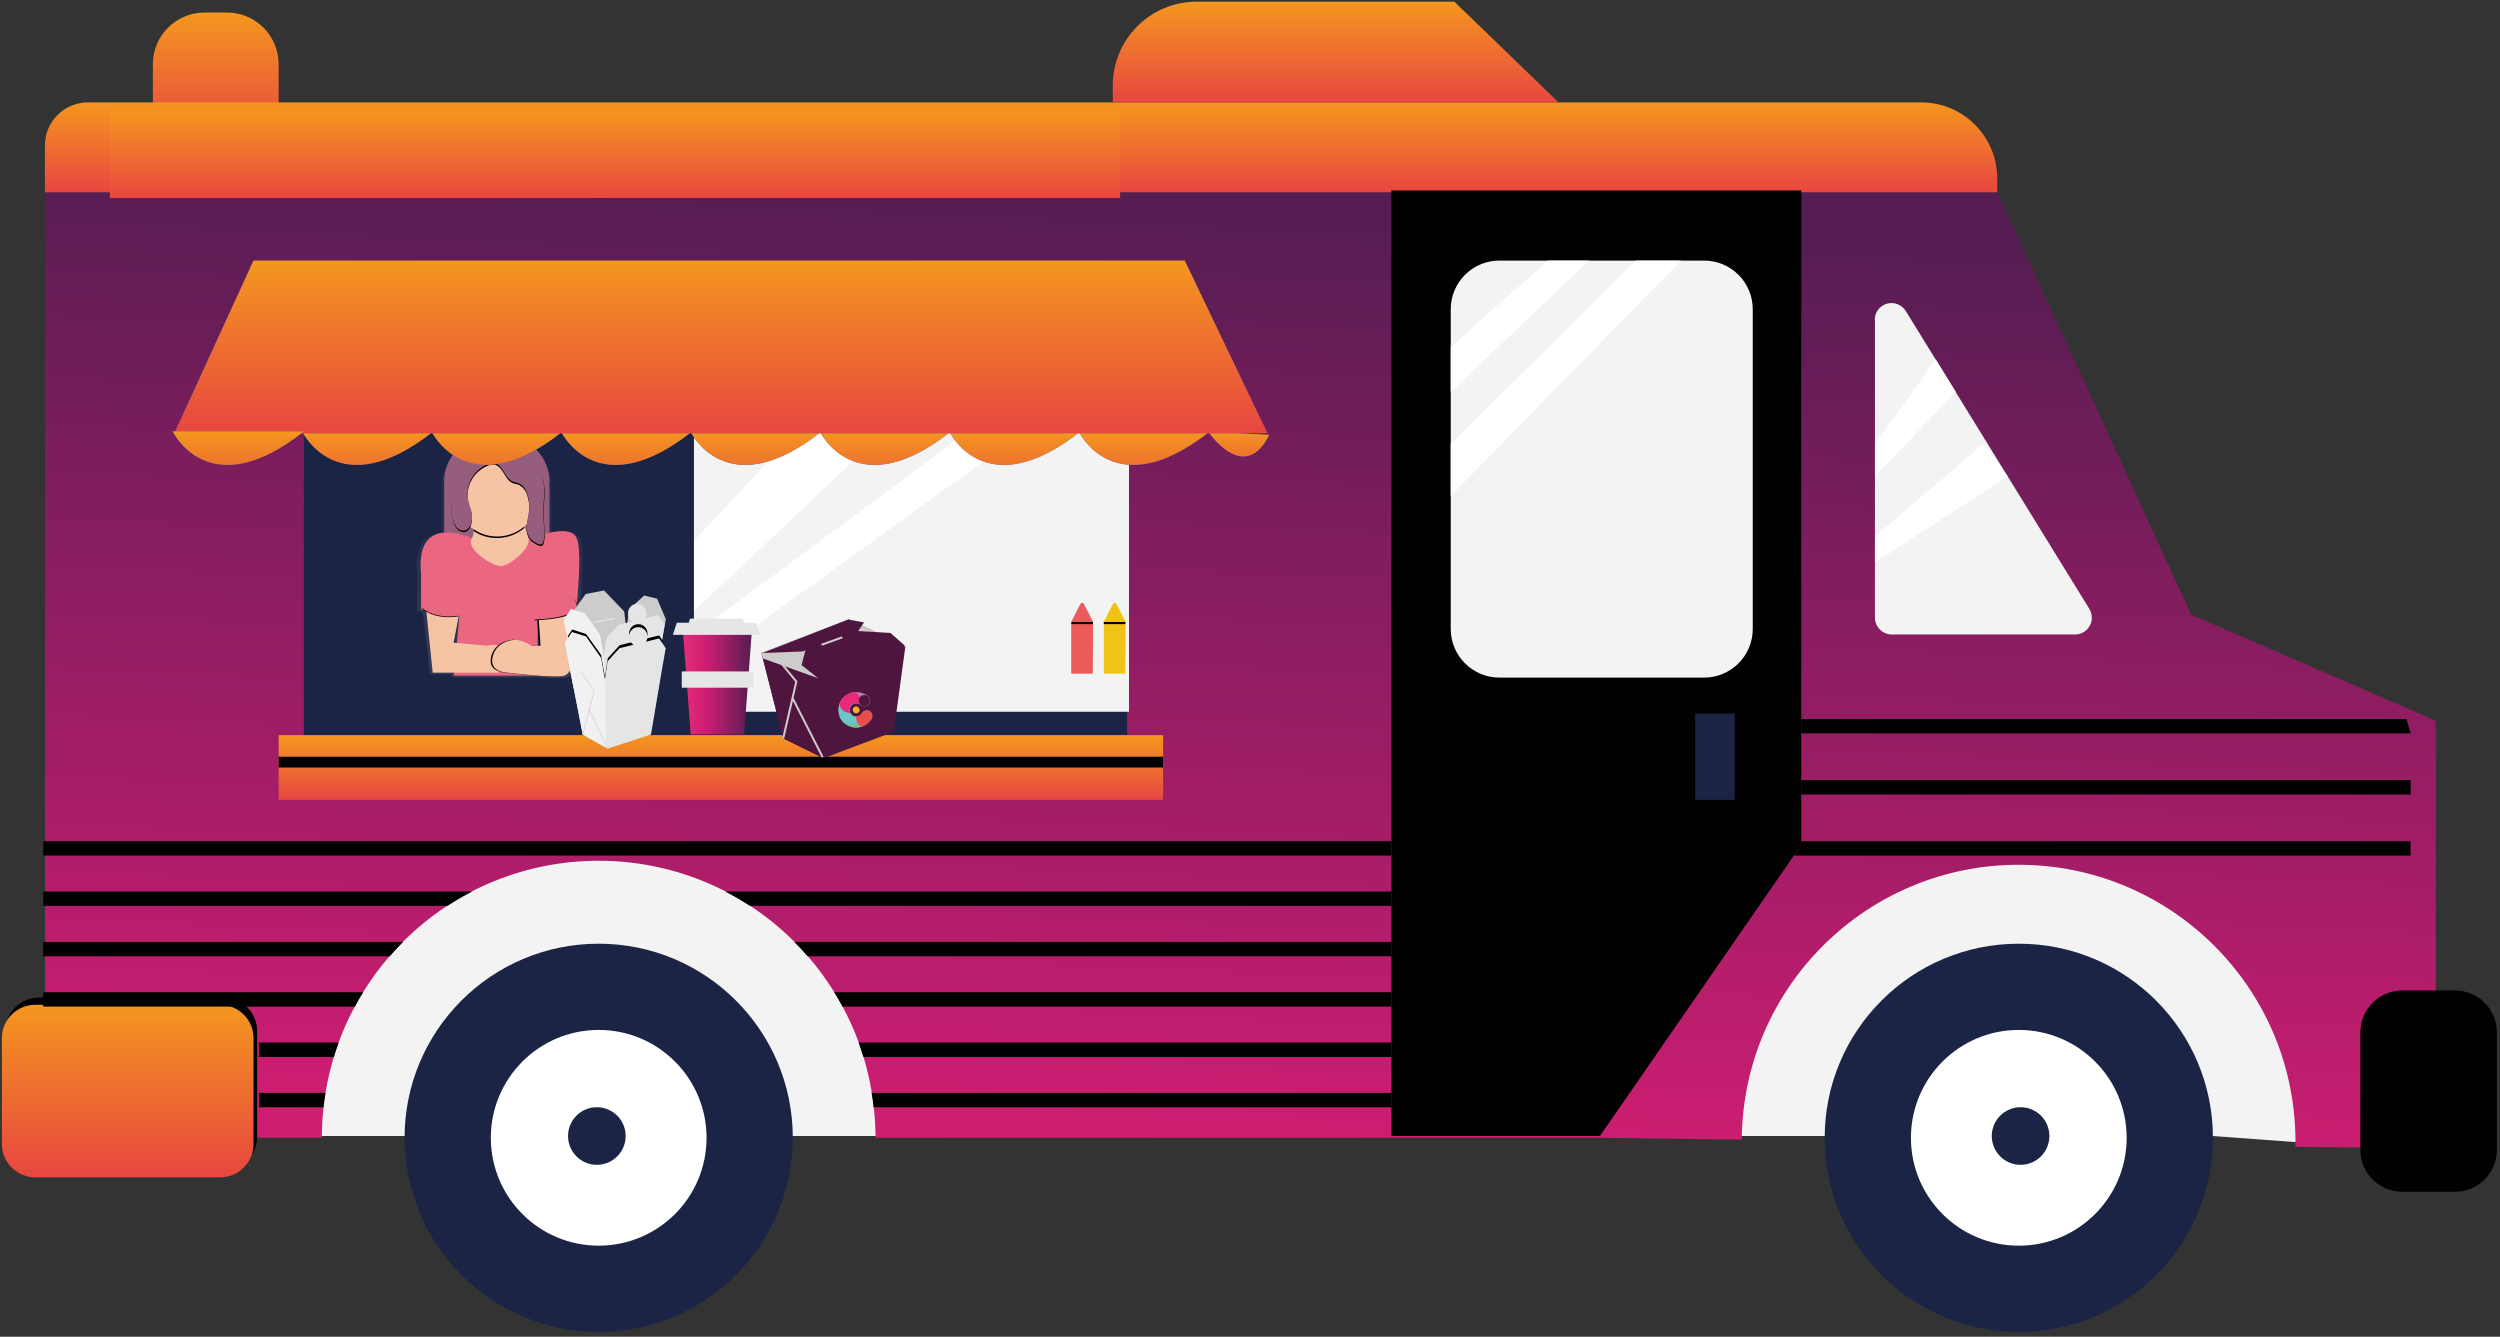 <?xml version="1.0" encoding="UTF-8"?>
<svg width="490px" height="262px" viewBox="0 0 490 262" version="1.1" xmlns="http://www.w3.org/2000/svg" xmlns:xlink="http://www.w3.org/1999/xlink">
    <rect x="0" y="0" width="490" height="262" fill="#333333" stroke="none"/>
    <!-- Generator: Sketch 43.2 (39069) - http://www.bohemiancoding.com/sketch -->
    <title>Untitled-1-03.cleaned</title>
    <desc>Created with Sketch.</desc>
    <defs>
        <linearGradient x1="50.017%" y1="99.998%" x2="50.017%" y2="-0%" id="linearGradient-1">
            <stop stop-color="#E84640" offset="0%"></stop>
            <stop stop-color="#F4971F" offset="100%"></stop>
        </linearGradient>
        <linearGradient x1="38.191%" y1="150.289%" x2="55.638%" y2="2.112%" id="linearGradient-2">
            <stop stop-color="#E72B7A" offset="0%"></stop>
            <stop stop-color="#CC1D71" offset="36%"></stop>
            <stop stop-color="#551D52" offset="100%"></stop>
        </linearGradient>
        <linearGradient x1="50.002%" y1="100.011%" x2="50.002%" y2="0.005%" id="linearGradient-3">
            <stop stop-color="#E84640" offset="0%"></stop>
            <stop stop-color="#F4971F" offset="100%"></stop>
        </linearGradient>
        <linearGradient x1="50%" y1="100.005%" x2="50%" y2="0.004%" id="linearGradient-4">
            <stop stop-color="#E84640" offset="0%"></stop>
            <stop stop-color="#F4971F" offset="100%"></stop>
        </linearGradient>
        <rect id="path-5" x="0" y="0" width="564" height="470"></rect>
        <rect id="path-7" x="0" y="0" width="564" height="470"></rect>
        <linearGradient x1="49.991%" y1="100.003%" x2="49.991%" y2="0.005%" id="linearGradient-9">
            <stop stop-color="#E84640" offset="0%"></stop>
            <stop stop-color="#F4971F" offset="100%"></stop>
        </linearGradient>
        <rect id="path-10" x="0" y="0" width="564" height="470"></rect>
        <rect id="path-12" x="0" y="0" width="564" height="470"></rect>
        <rect id="path-14" x="0" y="0" width="564" height="470"></rect>
        <rect id="path-16" x="0" y="0" width="564" height="470"></rect>
        <rect id="path-18" x="0" y="0" width="564" height="470"></rect>
        <rect id="path-20" x="0" y="0" width="564" height="470"></rect>
        <rect id="path-22" x="0" y="0" width="564" height="470"></rect>
        <rect id="path-24" x="0" y="0" width="564" height="470"></rect>
        <rect id="path-26" x="0" y="0" width="564" height="470"></rect>
        <rect id="path-28" x="0" y="0" width="564" height="470"></rect>
        <rect id="path-30" x="0" y="0" width="564" height="470"></rect>
        <rect id="path-32" x="0" y="0" width="564" height="470"></rect>
        <rect id="path-34" x="0" y="0" width="564" height="470"></rect>
        <rect id="path-36" x="0" y="0" width="564" height="470"></rect>
        <rect id="path-38" x="0" y="0" width="564" height="470"></rect>
        <rect id="path-40" x="0" y="0" width="564" height="470"></rect>
        <rect id="path-42" x="0" y="0" width="564" height="470"></rect>
        <linearGradient x1="50.131%" y1="100.001%" x2="50.131%" y2="-0.016%" id="linearGradient-44">
            <stop stop-color="#808181" stop-opacity="0.25" offset="0%"></stop>
            <stop stop-color="#808181" stop-opacity="0.12" offset="54%"></stop>
            <stop stop-color="#808181" stop-opacity="0.1" offset="100%"></stop>
        </linearGradient>
        <rect id="path-45" x="0" y="0" width="564" height="470"></rect>
        <rect id="path-47" x="0" y="0" width="564" height="470"></rect>
        <rect id="path-49" x="0" y="0" width="564" height="470"></rect>
        <rect id="path-51" x="0" y="0" width="564" height="470"></rect>
        <rect id="path-53" x="0" y="0" width="564" height="470"></rect>
        <linearGradient x1="50.025%" y1="100.048%" x2="50.025%" y2="0.01%" id="linearGradient-55">
            <stop stop-color="#E84640" offset="0%"></stop>
            <stop stop-color="#F4971F" offset="100%"></stop>
        </linearGradient>
        <linearGradient x1="50.025%" y1="100.048%" x2="50.025%" y2="0.01%" id="linearGradient-56">
            <stop stop-color="#E84640" offset="0%"></stop>
            <stop stop-color="#F4971F" offset="100%"></stop>
        </linearGradient>
        <linearGradient x1="50.002%" y1="100.048%" x2="50.002%" y2="0.01%" id="linearGradient-57">
            <stop stop-color="#E84640" offset="0%"></stop>
            <stop stop-color="#F4971F" offset="100%"></stop>
        </linearGradient>
        <linearGradient x1="49.98%" y1="100.048%" x2="49.98%" y2="0.01%" id="linearGradient-58">
            <stop stop-color="#E84640" offset="0%"></stop>
            <stop stop-color="#F4971F" offset="100%"></stop>
        </linearGradient>
        <linearGradient x1="50.019%" y1="100.048%" x2="50.019%" y2="0.01%" id="linearGradient-59">
            <stop stop-color="#E84640" offset="0%"></stop>
            <stop stop-color="#F4971F" offset="100%"></stop>
        </linearGradient>
        <linearGradient x1="49.997%" y1="100.048%" x2="49.997%" y2="0.01%" id="linearGradient-60">
            <stop stop-color="#E84640" offset="0%"></stop>
            <stop stop-color="#F4971F" offset="100%"></stop>
        </linearGradient>
        <linearGradient x1="49.998%" y1="100.048%" x2="49.998%" y2="0.01%" id="linearGradient-61">
            <stop stop-color="#E84640" offset="0%"></stop>
            <stop stop-color="#F4971F" offset="100%"></stop>
        </linearGradient>
        <linearGradient x1="49.989%" y1="100.008%" x2="49.989%" y2="0.013%" id="linearGradient-62">
            <stop stop-color="#E84640" offset="0%"></stop>
            <stop stop-color="#F4971F" offset="100%"></stop>
        </linearGradient>
        <linearGradient x1="50.002%" y1="100.003%" x2="50.002%" y2="-0.002%" id="linearGradient-63">
            <stop stop-color="#E84640" offset="0%"></stop>
            <stop stop-color="#F4971F" offset="100%"></stop>
        </linearGradient>
        <linearGradient x1="49.985%" y1="100.048%" x2="49.985%" y2="0.01%" id="linearGradient-64">
            <stop stop-color="#E84640" offset="0%"></stop>
            <stop stop-color="#F4971F" offset="100%"></stop>
        </linearGradient>
        <linearGradient x1="50.006%" y1="99.996%" x2="50.006%" y2="0.004%" id="linearGradient-65">
            <stop stop-color="#E84640" offset="0%"></stop>
            <stop stop-color="#F4971F" offset="100%"></stop>
        </linearGradient>
        <linearGradient x1="50.003%" y1="99.999%" x2="50.003%" y2="-0.006%" id="linearGradient-66">
            <stop stop-color="#E84640" offset="0%"></stop>
            <stop stop-color="#F4971F" offset="100%"></stop>
        </linearGradient>
        <rect id="path-67" x="0" y="0" width="564" height="470"></rect>
        <rect id="path-69" x="0" y="0" width="564" height="470"></rect>
        <linearGradient x1="242.434%" y1="-274.492%" x2="231.542%" y2="-220.742%" id="linearGradient-71">
            <stop stop-color="#4F254E" offset="0%"></stop>
            <stop stop-color="#B577AF" offset="100%"></stop>
        </linearGradient>
        <linearGradient x1="221.651%" y1="-482.362%" x2="266.567%" y2="-650.856%" id="linearGradient-72">
            <stop stop-color="#6FBFA0" offset="0%"></stop>
            <stop stop-color="#54706E" offset="51%"></stop>
            <stop stop-color="#4E153F" offset="100%"></stop>
        </linearGradient>
        <linearGradient x1="263.6%" y1="-344.391%" x2="303.454%" y2="-248.652%" id="linearGradient-73">
            <stop stop-color="#E72B7A" offset="0%"></stop>
            <stop stop-color="#70AEC4" offset="60%"></stop>
            <stop stop-color="#6DC4CB" offset="100%"></stop>
        </linearGradient>
        <linearGradient x1="382.062%" y1="-527.866%" x2="476.487%" y2="-594.411%" id="linearGradient-74">
            <stop stop-color="#E94C4A" offset="0%"></stop>
            <stop stop-color="#F29332" stop-opacity="0.99" offset="100%"></stop>
        </linearGradient>
        <linearGradient x1="273.727%" y1="-390.107%" x2="365.591%" y2="-435.006%" id="linearGradient-75">
            <stop stop-color="#E72B7A" offset="0%"></stop>
            <stop stop-color="#CC1D71" offset="36%"></stop>
            <stop stop-color="#551D52" offset="100%"></stop>
        </linearGradient>
        <linearGradient x1="0.008%" y1="49.971%" x2="100.006%" y2="49.971%" id="linearGradient-76">
            <stop stop-color="#E72B7A" offset="0%"></stop>
            <stop stop-color="#CC1D71" offset="36%"></stop>
            <stop stop-color="#551D52" offset="100%"></stop>
        </linearGradient>
    </defs>
    <g id="Page-1" stroke="none" stroke-width="1" fill="none" fill-rule="evenodd">
        <g id="Untitled-1-03.cleaned" transform="translate(-39, -124)">
            <polygon id="Shape" fill="#F4F3F4" fill-rule="nonzero" points="501.273 348.77 472.73 346.66 97.496 346.66 97.496 291.699 501.273 291.699"></polygon>
            <path d="M93.609,151.105 L68.961,151.105 L68.961,136.59 C68.961,130.988 73.504,126.453 79.102,126.457 L83.477,126.457 C89.074,126.457 93.609,130.992 93.609,136.59 L93.609,151.105 Z" id="Shape" fill="url(#linearGradient-1)"></path>
            <path d="M516.422,265.273 L516.422,349.129 L488.906,348.77 L488.906,347.02 C488.504,317.344 464.328,293.496 434.648,293.496 C404.969,293.496 380.793,317.344 380.391,347.02 L380.391,347.371 L352.926,347.012 L210.605,347.012 C210.598,345.008 210.484,343.008 210.266,341.016 C210.164,340.016 210.043,339.117 209.875,338.188 C209.492,335.801 208.949,333.438 208.246,331.125 C207.957,330.125 207.645,329.227 207.309,328.297 C206.418,325.875 205.355,323.52 204.129,321.254 C203.621,320.254 203.07,319.355 202.5,318.434 C200.961,315.949 199.223,313.59 197.305,311.383 C196.457,310.383 195.578,309.473 194.68,308.562 C173.492,287.422 139.191,287.422 118.008,308.562 C117.098,309.473 116.219,310.414 115.379,311.383 C113.461,313.59 111.723,315.949 110.184,318.434 C109.594,319.355 109.066,320.293 108.555,321.254 C107.328,323.52 106.266,325.875 105.379,328.297 C105.039,329.227 104.727,330.164 104.438,331.125 C103.738,333.434 103.191,335.785 102.801,338.168 C102.641,339.098 102.52,340.035 102.422,340.984 C102.195,342.977 102.082,344.977 102.082,346.98 L47.828,346.98 L47.828,161.684 L430.488,161.684 L468.453,244.461 L515.633,264.922 L516.422,265.273 Z" id="Shape" fill="url(#linearGradient-2)" fill-rule="nonzero"></path>
            <path d="M56.273,144.07 L415.562,144.07 C423.785,144.078 430.453,150.742 430.457,158.969 L430.457,161.684 L47.801,161.684 L47.801,152.516 C47.801,150.273 48.691,148.125 50.277,146.539 C51.859,144.957 54.012,144.07 56.25,144.07 L56.273,144.07 Z" id="Shape" fill="url(#linearGradient-3)"></path>
            <path d="M344.484,144.07 L257.102,144.07 L257.102,140.773 C257.102,131.691 264.465,124.328 273.547,124.328 L324.051,124.328 L344.484,144.07 Z" id="Shape" fill="url(#linearGradient-4)"></path>
            <g id="surface5-Clipped">
                <mask id="mask-6" fill="white">
                    <use xlink:href="#path-5"></use>
                </mask>
                <g id="Rectangle-path"></g>
                <g id="surface5" mask="url(#mask-6)" fill-rule="nonzero" fill="#010101">
                    <g transform="translate(40, 319)" id="Shape">
                        <path d="M6.621,0.523 L42.84,0.523 C46.457,0.523 49.391,3.457 49.391,7.078 L49.391,27.789 C49.391,31.41 46.457,34.344 42.84,34.344 L6.621,34.344 C3,34.344 0.066,31.41 0.066,27.789 L0.066,7.078 C0.066,3.457 3,0.523 6.621,0.523 Z"></path>
                    </g>
                </g>
            </g>
            <g id="surface8-Clipped">
                <mask id="mask-8" fill="white">
                    <use xlink:href="#path-7"></use>
                </mask>
                <g id="Rectangle-path"></g>
                <g id="surface8" mask="url(#mask-8)" fill-rule="nonzero" fill="#010101">
                    <g transform="translate(311, 161)" id="Shape">
                        <polygon points="41.586 185.66 0.715 185.66 0.715 0.336 81.051 0.336 81.051 128.582"></polygon>
                    </g>
                </g>
            </g>
            <path d="M45.922,320.941 L82.137,320.941 C85.758,320.941 88.691,323.879 88.691,327.496 L88.691,348.207 C88.691,351.828 85.758,354.762 82.137,354.762 L45.922,354.762 C42.301,354.762 39.367,351.828 39.367,348.207 L39.367,327.496 C39.367,323.879 42.301,320.941 45.922,320.941 Z" id="Shape" fill="url(#linearGradient-9)" fill-rule="nonzero"></path>
            <g id="surface11-Clipped">
                <mask id="mask-11" fill="white">
                    <use xlink:href="#path-10"></use>
                </mask>
                <g id="Rectangle-path"></g>
                <g id="surface11" mask="url(#mask-11)" fill-rule="nonzero" fill="#010101">
                    <g transform="translate(501, 318)" id="Shape">
                        <path d="M8.867,0.125 L19.156,0.125 C23.711,0.125 27.398,3.816 27.398,8.367 L27.398,31.348 C27.398,35.898 23.711,39.59 19.156,39.59 L8.867,39.59 C4.312,39.59 0.625,35.898 0.625,31.348 L0.625,8.367 C0.625,3.816 4.312,0.125 8.867,0.125 Z"></path>
                    </g>
                </g>
            </g>
            <polygon id="Shape" fill="#1C2445" fill-rule="nonzero" points="98.555 180.707 259.918 180.707 259.918 268.082 98.555 268.082"></polygon>
            <polygon id="Shape" fill="#F4F3F4" fill-rule="nonzero" points="175.016 188.113 260.281 188.113 260.281 263.504 175.016 263.504"></polygon>
            <polygon id="Shape" fill="#FFFFFF" fill-rule="nonzero" points="175.016 248.359 236.312 202.91 244.773 205.027 175.016 255.402"></polygon>
            <polygon id="Shape" fill="#FFFFFF" fill-rule="nonzero" points="175.016 230.035 208.137 194.457 223.633 197.973 175.016 243.781"></polygon>
            <path d="M332.883,175.074 L373,175.074 C378.27,175.074 382.539,179.344 382.539,184.613 L382.539,247.27 C382.539,252.539 378.27,256.809 373,256.809 L332.883,256.809 C327.613,256.809 323.344,252.539 323.344,247.27 L323.344,184.613 C323.344,179.344 327.613,175.074 332.883,175.074 Z" id="Shape" fill="#F4F3F4" fill-rule="nonzero"></path>
            <polygon id="Shape" fill="#1C2445" fill-rule="nonzero" points="371.262 263.855 379.012 263.855 379.012 280.77 371.262 280.77"></polygon>
            <path d="M406.488,186.691 L406.488,245.07 C406.496,246.887 407.969,248.359 409.785,248.359 L445.703,248.359 C447.523,248.359 449,246.883 449,245.062 C448.996,244.453 448.824,243.859 448.512,243.344 L412.543,184.977 C411.777,183.715 410.262,183.121 408.844,183.52 C407.426,183.922 406.445,185.219 406.449,186.691 L406.488,186.691 Z" id="Shape" fill="#F4F3F4" fill-rule="nonzero"></path>
            <polygon id="Shape" fill="#FFFFFF" fill-rule="nonzero" points="342.367 175.074 323.344 191.988 323.344 200.801 350.469 175.074"></polygon>
            <polygon id="Shape" fill="#FFFFFF" fill-rule="nonzero" points="323.344 211 323.344 221.23 368.441 175.074 359.629 175.074"></polygon>
            <polygon id="Shape" fill="#FFFFFF" fill-rule="nonzero" points="418.418 194.457 406.488 211 406.488 217.355 422.324 200.801"></polygon>
            <polygon id="Shape" fill="#FFFFFF" fill-rule="nonzero" points="427.75 211 406.488 229.156 406.488 234.27 432.516 217.355"></polygon>
            <path d="M194.387,347.012 C194.387,368.023 177.355,385.055 156.344,385.055 C135.328,385.055 118.297,368.023 118.297,347.012 C118.297,325.996 135.328,308.965 156.344,308.965 C177.355,308.965 194.387,325.996 194.387,347.012 Z" id="Shape" fill="#1C2445" fill-rule="nonzero"></path>
            <path d="M177.484,347.012 C177.484,358.688 168.02,368.152 156.344,368.152 C144.668,368.152 135.203,358.688 135.203,347.012 C135.203,335.336 144.668,325.867 156.344,325.867 C168.02,325.867 177.484,335.336 177.484,347.012 Z" id="Shape" fill="#FFFFFF" fill-rule="nonzero"></path>
            <path d="M161.629,346.66 C161.629,349.777 159.102,352.305 155.984,352.305 C152.863,352.305 150.336,349.777 150.336,346.66 C150.336,343.543 152.863,341.016 155.984,341.016 C159.102,341.016 161.629,343.543 161.629,346.66 Z" id="Shape" fill="#1C2445" fill-rule="nonzero"></path>
            <path d="M472.73,347.012 C472.73,368.023 455.695,385.055 434.684,385.055 C413.672,385.055 396.637,368.023 396.637,347.012 C396.637,325.996 413.672,308.965 434.684,308.965 C455.695,308.965 472.73,325.996 472.73,347.012 Z" id="Shape" fill="#1C2445" fill-rule="nonzero"></path>
            <path d="M455.824,347.012 C455.824,358.688 446.359,368.152 434.684,368.152 C423.008,368.152 413.543,358.688 413.543,347.012 C413.543,335.336 423.008,325.867 434.684,325.867 C446.359,325.867 455.824,335.336 455.824,347.012 Z" id="Shape" fill="#FFFFFF" fill-rule="nonzero"></path>
            <path d="M440.68,346.66 C440.68,349.777 438.152,352.305 435.035,352.305 C431.914,352.305 429.387,349.777 429.387,346.66 C429.387,343.543 431.914,341.016 435.035,341.016 C438.152,341.016 440.68,343.543 440.68,346.66 Z" id="Shape" fill="#1C2445" fill-rule="nonzero"></path>
            <g id="surface14-Clipped">
                <mask id="mask-13" fill="white">
                    <use xlink:href="#path-12"></use>
                </mask>
                <g id="Rectangle-path"></g>
                <g id="surface14" mask="url(#mask-13)" fill-rule="nonzero" fill="#010101">
                    <g transform="translate(47, 288)" id="Shape">
                        <polygon points="0.469 0.871 264.723 0.871 264.723 3.688 0.469 3.688"></polygon>
                    </g>
                </g>
            </g>
            <g id="surface17-Clipped">
                <mask id="mask-15" fill="white">
                    <use xlink:href="#path-14"></use>
                </mask>
                <g id="Rectangle-path"></g>
                <g id="surface17" mask="url(#mask-15)" fill-rule="nonzero" fill="#010101">
                    <g transform="translate(390, 288)" id="Shape">
                        <polyline points="121.484 3.699 0.645 3.699 2.051 1.582 2.051 0.871 121.484 0.871"></polyline>
                    </g>
                </g>
            </g>
            <g id="surface20-Clipped">
                <mask id="mask-17" fill="white">
                    <use xlink:href="#path-16"></use>
                </mask>
                <g id="Rectangle-path"></g>
                <g id="surface20" mask="url(#mask-17)" fill-rule="nonzero" fill="#010101">
                    <g transform="translate(392, 276)" id="Shape">
                        <polyline points="119.484 3.719 0.051 3.719 0.051 0.902 119.484 0.902"></polyline>
                    </g>
                </g>
            </g>
            <g id="surface23-Clipped">
                <mask id="mask-19" fill="white">
                    <use xlink:href="#path-18"></use>
                </mask>
                <g id="Rectangle-path"></g>
                <g id="surface23" mask="url(#mask-19)" fill-rule="nonzero" fill="#010101">
                    <g transform="translate(392, 264)" id="Shape">
                        <polyline points="119.484 3.73 0.051 3.73 0.051 0.922 118.676 0.922"></polyline>
                    </g>
                </g>
            </g>
            <g id="surface26-Clipped">
                <mask id="mask-21" fill="white">
                    <use xlink:href="#path-20"></use>
                </mask>
                <g id="Rectangle-path"></g>
                <g id="surface26" mask="url(#mask-21)" fill-rule="nonzero" fill="#010101">
                    <g transform="translate(47, 298)" id="Shape">
                        <path d="M84.535,0.734 C82.875,1.59 81.262,2.527 79.699,3.551 L0.469,3.551 L0.469,0.734 L84.535,0.734 Z"></path>
                    </g>
                </g>
            </g>
            <g id="surface29-Clipped">
                <mask id="mask-23" fill="white">
                    <use xlink:href="#path-22"></use>
                </mask>
                <g id="Rectangle-path"></g>
                <g id="surface29" mask="url(#mask-23)" fill-rule="nonzero" fill="#010101">
                    <g transform="translate(181, 298)" id="Shape">
                        <path d="M130.723,0.734 L130.723,3.551 L4.984,3.551 C3.422,2.531 1.809,1.59 0.148,0.734 L130.723,0.734 Z"></path>
                    </g>
                </g>
            </g>
            <g id="surface32-Clipped">
                <mask id="mask-25" fill="white">
                    <use xlink:href="#path-24"></use>
                </mask>
                <g id="Rectangle-path"></g>
                <g id="surface32" mask="url(#mask-25)" fill-rule="nonzero" fill="#010101">
                    <g transform="translate(47, 308)" id="Shape">
                        <path d="M71.008,0.613 C70.098,1.523 69.219,2.461 68.379,3.434 L0.441,3.434 L0.441,0.613 L71.008,0.613 Z"></path>
                    </g>
                </g>
            </g>
            <g id="surface35-Clipped">
                <mask id="mask-27" fill="white">
                    <use xlink:href="#path-26"></use>
                </mask>
                <g id="Rectangle-path"></g>
                <g id="surface35" mask="url(#mask-27)" fill-rule="nonzero" fill="#010101">
                    <g transform="translate(194, 308)" id="Shape">
                        <path d="M117.723,0.613 L117.723,3.434 L3.305,3.434 C2.457,2.434 1.578,1.512 0.68,0.613 L117.723,0.613 Z"></path>
                    </g>
                </g>
            </g>
            <g id="surface38-Clipped">
                <mask id="mask-29" fill="white">
                    <use xlink:href="#path-28"></use>
                </mask>
                <g id="Rectangle-path"></g>
                <g id="surface38" mask="url(#mask-29)" fill-rule="nonzero" fill="#010101">
                    <g transform="translate(47, 318)" id="Shape">
                        <path d="M63.184,0.477 C62.594,1.395 62.066,2.332 61.555,3.293 L0.469,3.293 L0.469,0.477 L63.184,0.477 Z"></path>
                    </g>
                </g>
            </g>
            <g id="surface41-Clipped">
                <mask id="mask-31" fill="white">
                    <use xlink:href="#path-30"></use>
                </mask>
                <g id="Rectangle-path"></g>
                <g id="surface41" mask="url(#mask-31)" fill-rule="nonzero" fill="#010101">
                    <g transform="translate(202, 318)" id="Shape">
                        <path d="M109.723,0.477 L109.723,3.293 L2.129,3.293 C1.621,2.293 1.07,1.395 0.5,0.477 L109.723,0.477 Z"></path>
                    </g>
                </g>
            </g>
            <g id="surface44-Clipped">
                <mask id="mask-33" fill="white">
                    <use xlink:href="#path-32"></use>
                </mask>
                <g id="Rectangle-path"></g>
                <g id="surface44" mask="url(#mask-33)" fill-rule="nonzero" fill="#010101">
                    <g transform="translate(89, 328)" id="Shape">
                        <path d="M16.379,0.336 C16.039,1.266 15.727,2.203 15.438,3.164 L0.75,3.164 L0.75,0.336 L16.379,0.336 Z"></path>
                    </g>
                </g>
            </g>
            <g id="surface47-Clipped">
                <mask id="mask-35" fill="white">
                    <use xlink:href="#path-34"></use>
                </mask>
                <g id="Rectangle-path"></g>
                <g id="surface47" mask="url(#mask-35)" fill-rule="nonzero" fill="#010101">
                    <g transform="translate(207, 328)" id="Shape">
                        <path d="M104.723,0.336 L104.723,3.164 L1.227,3.164 C0.938,2.164 0.625,1.266 0.285,0.336 L104.723,0.336 Z"></path>
                    </g>
                </g>
            </g>
            <g id="surface50-Clipped">
                <mask id="mask-37" fill="white">
                    <use xlink:href="#path-36"></use>
                </mask>
                <g id="Rectangle-path"></g>
                <g id="surface50" mask="url(#mask-37)" fill-rule="nonzero" fill="#010101">
                    <g transform="translate(89, 338)" id="Shape">
                        <path d="M13.801,0.207 C13.641,1.133 13.512,2.074 13.41,3.023 L0.75,3.023 L0.75,0.207 L13.801,0.207 Z"></path>
                    </g>
                </g>
            </g>
            <g id="surface53-Clipped">
                <mask id="mask-39" fill="white">
                    <use xlink:href="#path-38"></use>
                </mask>
                <g id="Rectangle-path"></g>
                <g id="surface53" mask="url(#mask-39)" fill-rule="nonzero" fill="#010101">
                    <g transform="translate(209, 338)" id="Shape">
                        <path d="M102.723,0.207 L102.723,3.023 L1.223,3.023 C1.125,2.074 1.004,1.137 0.836,0.207 L102.723,0.207 Z"></path>
                    </g>
                </g>
            </g>
            <path d="M253.188,256.043 L248.961,256.043 L248.961,245.898 L250.746,242.375 C250.852,242.184 251.086,242.109 251.277,242.203 C251.352,242.242 251.414,242.301 251.457,242.375 L253.246,245.898 L253.188,256.043 Z" id="Shape" fill="#EB5B5C" fill-rule="nonzero"></path>
            <g id="surface56-Clipped">
                <mask id="mask-41" fill="white">
                    <use xlink:href="#path-40"></use>
                </mask>
                <g id="Rectangle-path"></g>
                <g id="surface56" mask="url(#mask-41)" fill-rule="nonzero" fill="#010101">
                    <g transform="translate(249, 245)" id="Shape">
                        <polygon points="0 0.91 4.227 0.91 4.227 1.328 0 1.328"></polygon>
                    </g>
                </g>
            </g>
            <path d="M259.57,256.043 L255.344,256.043 L255.344,245.898 L257.133,242.375 C257.234,242.184 257.469,242.109 257.66,242.203 C257.738,242.242 257.801,242.301 257.84,242.375 L259.629,245.898 L259.57,256.043 Z" id="Shape" fill="#F0C316" fill-rule="nonzero"></path>
            <g id="surface59-Clipped">
                <mask id="mask-43" fill="white">
                    <use xlink:href="#path-42"></use>
                </mask>
                <g id="Rectangle-path"></g>
                <g id="surface59" mask="url(#mask-43)" fill-rule="nonzero" fill="#010101">
                    <g transform="translate(255, 245)" id="Shape">
                        <polygon points="0.344 0.91 4.57 0.91 4.57 1.328 0.344 1.328"></polygon>
                    </g>
                </g>
            </g>
            <path d="M152.797,242.672 L152.707,242.402 C152.945,239.875 153.703,231.512 152.625,229.504 C151.828,227.945 149.629,227.957 147.082,228.504 L147.082,227.688 L147.082,219.133 C147,213.73 142.555,209.414 137.148,209.492 L135.539,209.492 C132.934,209.438 130.418,210.426 128.539,212.234 C126.664,214.047 125.59,216.527 125.551,219.133 L125.551,227.688 C125.535,227.938 125.535,228.191 125.551,228.445 C122.762,228.637 120.125,230.375 120.734,236.629 L120.734,243.781 L121.293,243.781 C121.492,243.91 121.684,244.031 121.895,244.141 L123.301,256.172 L127.59,256.172 L127.527,256.77 L144.281,256.77 C145.652,256.871 147.02,256.941 148.09,256.941 C148.781,256.973 149.473,256.918 150.148,256.77 C151.984,256.172 151.984,252.594 151.984,252.594 L152.574,243.691 C152.801,243.402 152.883,243.027 152.797,242.672 Z M128.617,244.859 L128.676,244.859 L128.676,244.973 L128.617,244.922 L128.617,244.859 Z M144.672,246.352 L144.984,250.848 L144.672,250.848 L144.672,246.352 Z M127.598,250.246 L128.598,245.012 L128.668,245.012 L128.168,250.316 L127.598,250.246 Z" id="Shape" fill="url(#linearGradient-44)" fill-rule="nonzero"></path>
            <path d="M134.793,209.633 L137.957,209.633 C142.781,209.633 146.691,213.543 146.691,218.363 L146.691,228.457 C146.691,233.277 142.781,237.188 137.957,237.188 L134.793,237.188 C129.969,237.188 126.059,233.277 126.059,228.457 L126.059,218.363 C126.059,213.543 129.969,209.633 134.793,209.633 Z" id="Shape" fill="#965E7C" fill-rule="nonzero"></path>
            <path d="M131.516,229.523 C131.516,229.523 120.293,224.16 121.523,236.52 L121.523,243.512 L129.148,243.512 L127.957,256.422 L144.383,256.422 L144.383,243.512 C144.383,243.512 150.828,244.113 152.008,242.922 C152.008,242.922 153.195,231.773 152.008,229.426 C150.816,227.078 146.691,228.324 142.586,229.496 C138.477,230.664 131.516,229.523 131.516,229.523 Z" id="Shape" fill="#EB6681" fill-rule="nonzero"></path>
            <path d="M122.523,243.512 L123.812,255.84 L136.719,255.84 C136.719,255.84 142.004,252.324 139.066,251.156 C137.613,250.445 135.969,250.238 134.383,250.555 L127.926,249.957 L129.148,243.512 L122.523,243.512 Z" id="Shape" fill="#F6C3A5" fill-rule="nonzero"></path>
            <g id="surface62-Clipped">
                <mask id="mask-46" fill="white">
                    <use xlink:href="#path-45"></use>
                </mask>
                <g id="Rectangle-path"></g>
                <g id="surface62" mask="url(#mask-46)" fill-rule="nonzero" fill="#010101">
                    <g transform="translate(135, 242)" id="Shape">
                        <path d="M16.695,0.922 L16.098,10.316 C16.098,10.316 16.098,13.832 14.309,14.422 C12.52,15.012 3.16,13.832 3.16,13.832 C3.16,13.832 -0.359,13.832 0.23,10.895 C0.82,7.957 3.746,7.379 4.918,7.379 C5.973,7.551 6.977,7.957 7.855,8.566 L9.645,8.566 L9.184,1.512 L16.695,0.922 Z"></path>
                    </g>
                </g>
            </g>
            <path d="M151.996,242.922 L151.398,252.316 C151.398,252.316 151.398,255.832 149.609,256.422 C147.82,257.012 138.457,255.832 138.457,255.832 C138.457,255.832 134.941,255.832 135.52,252.895 C136.102,249.957 139.039,249.379 140.215,249.379 C141.273,249.551 142.277,249.957 143.152,250.566 L144.941,250.566 L144.473,243.512 L151.996,242.922 Z" id="Shape" fill="#F6C3A5" fill-rule="nonzero"></path>
            <g id="surface65-Clipped">
                <mask id="mask-48" fill="white">
                    <use xlink:href="#path-47"></use>
                </mask>
                <g id="Rectangle-path"></g>
                <g id="surface65" mask="url(#mask-48)" fill-rule="nonzero" fill="#010101">
                    <g transform="translate(121, 242)" id="Shape">
                        <path d="M0.633,1.234 C0.633,1.234 3.02,3.609 7.965,2.793 C8.496,2.711 1.523,0.203 0.633,1.234 Z"></path>
                    </g>
                </g>
            </g>
            <g id="surface68-Clipped">
                <mask id="mask-50" fill="white">
                    <use xlink:href="#path-49"></use>
                </mask>
                <g id="Rectangle-path"></g>
                <g id="surface68" mask="url(#mask-50)" fill-rule="nonzero" fill="#010101">
                    <g transform="translate(143, 240)" id="Shape">
                        <path d="M0.742,5.582 C0.742,5.582 9.875,5.441 9.145,2.492 C8.418,-0.453 1.332,1.164 1.332,1.164 L0.742,5.582 Z"></path>
                    </g>
                </g>
            </g>
            <path d="M121.633,243.082 C121.633,243.082 124.629,246.031 130.625,244.273 C136.621,242.512 122.523,242.055 121.633,243.082 Z" id="Shape" fill="#EB6681" fill-rule="nonzero"></path>
            <path d="M143.594,245.441 C143.594,245.441 152.727,245.289 151.996,242.344 C151.266,239.395 144.184,241.023 144.184,241.023 L143.594,245.441 Z" id="Shape" fill="#EB6681" fill-rule="nonzero"></path>
            <path d="M130.855,221.371 C130.855,221.371 132.645,227.828 131.453,229.586 C130.266,231.344 135.152,235 137.27,234.949 C138.527,234.949 142.973,231.824 142.605,229.586 C142.293,227.758 139.668,222.59 140.258,220.203 L130.855,221.371 Z" id="Shape" fill="#F6C3A5" fill-rule="nonzero"></path>
            <g id="surface71-Clipped">
                <mask id="mask-52" fill="white">
                    <use xlink:href="#path-51"></use>
                </mask>
                <g id="Rectangle-path"></g>
                <g id="surface71" mask="url(#mask-52)" fill-rule="nonzero" fill="#010101">
                    <g transform="translate(130, 220)" id="Shape">
                        <path d="M6.43,9.453 C8.402,9.453 10.305,8.746 11.797,7.457 C10.957,5.16 9.797,2.141 10.227,0.512 L0.836,1.711 C1.41,3.793 1.746,5.938 1.836,8.098 C3.195,8.996 4.797,9.469 6.43,9.453 Z"></path>
                    </g>
                </g>
            </g>
            <path d="M144.645,220.941 C144.645,225.477 140.965,229.156 136.43,229.156 C131.895,229.156 128.219,225.477 128.219,220.941 C128.219,216.406 131.895,212.73 136.43,212.73 C140.965,212.73 144.645,216.406 144.645,220.941 Z" id="Shape" fill="#F6C3A5" fill-rule="nonzero"></path>
            <g id="surface74-Clipped">
                <mask id="mask-54" fill="white">
                    <use xlink:href="#path-53"></use>
                </mask>
                <g id="Rectangle-path"></g>
                <g id="surface74" mask="url(#mask-54)" fill-rule="nonzero" fill="#010101">
                    <g transform="translate(127, 212)" id="Shape">
                        <path d="M4.426,12.559 C4.227,11.789 3.906,11.051 3.746,10.27 C3.211,7.316 4.832,4.391 7.621,3.277 C8.02,3.105 8.457,3.039 8.891,3.086 C10.641,3.367 10.891,6.086 12.547,6.715 C12.867,6.836 13.227,6.855 13.547,6.973 C14.43,7.367 15.086,8.141 15.336,9.074 C15.676,10.066 15.805,11.121 15.715,12.168 C15.625,13.168 15.336,14.168 15.254,15.168 C15.113,16.168 15.398,17.18 16.035,17.965 C16.406,18.305 16.828,18.582 17.281,18.793 C17.594,18.953 17.973,19.125 18.281,18.934 C18.41,18.832 18.504,18.691 18.551,18.535 C18.855,17.438 18.898,16.281 18.672,15.168 C18.543,13.426 18.543,11.68 18.672,9.941 C18.863,8.543 18.754,7.117 18.344,5.766 C17.961,4.898 17.445,4.094 16.812,3.387 C16.285,2.672 15.664,2.031 14.965,1.48 C13.641,0.57 12.066,0.098 10.461,0.129 C8.863,0.16 7.277,0.359 5.723,0.719 C4.559,0.824 3.469,1.336 2.645,2.168 C2.32,2.68 2.086,3.246 1.957,3.836 L1.488,5.555 C0.922,7.375 0.586,9.258 0.488,11.16 C0.488,12.551 0.699,15.559 2.277,16.156 C4.293,16.934 4.766,13.898 4.426,12.559 Z"></path>
                    </g>
                </g>
            </g>
            <path d="M131.426,224.27 C131.227,223.5 130.906,222.762 130.746,221.973 C130.207,219.016 131.828,216.09 134.621,214.977 C135.02,214.805 135.457,214.742 135.891,214.789 C137.641,215.066 137.891,217.785 139.547,218.406 C139.867,218.535 140.227,218.555 140.547,218.676 C141.43,219.066 142.086,219.84 142.336,220.773 C142.676,221.77 142.805,222.824 142.715,223.871 C142.625,224.867 142.336,225.867 142.254,226.867 C142.113,227.871 142.398,228.887 143.035,229.676 C143.383,230.012 143.785,230.293 144.223,230.504 C144.531,230.676 144.914,230.844 145.223,230.652 C145.352,230.551 145.445,230.41 145.492,230.254 C145.797,229.152 145.84,227.996 145.613,226.879 C145.48,225.141 145.48,223.398 145.613,221.66 C145.805,220.262 145.691,218.836 145.281,217.484 C144.902,216.613 144.387,215.809 143.754,215.098 C143.219,214.387 142.598,213.746 141.906,213.191 C140.578,212.281 139.004,211.812 137.398,211.84 C135.805,211.879 134.219,212.082 132.664,212.441 C131.496,212.539 130.406,213.051 129.586,213.891 C129.258,214.398 129.023,214.965 128.898,215.559 L128.426,217.277 C127.859,219.094 127.523,220.977 127.43,222.879 C127.43,224.27 127.637,227.277 129.215,227.875 C131.293,228.617 131.766,225.629 131.426,224.27 Z" id="Shape" fill="#965E7C" fill-rule="nonzero"></path>
            <path d="M98.203,208.543 C98.203,208.543 105.258,223.352 123.93,208.543" id="Shape" fill="#575EA7" fill-rule="nonzero"></path>
            <path d="M123.57,208.543 C123.57,208.543 130.625,223.352 149.297,208.543" id="Shape" fill="#575EA7" fill-rule="nonzero"></path>
            <path d="M148.938,208.543 C148.938,208.543 155.984,223.352 174.656,208.543" id="Shape" fill="#575EA7" fill-rule="nonzero"></path>
            <path d="M174.305,208.543 C174.305,208.543 181.359,223.352 200.035,208.543" id="Shape" fill="#575EA7" fill-rule="nonzero"></path>
            <path d="M199.672,208.543 C199.672,208.543 206.727,223.352 225.402,208.543" id="Shape" fill="#575EA7" fill-rule="nonzero"></path>
            <path d="M225.051,208.543 C225.051,208.543 232.043,223.352 250.77,208.543" id="Shape" fill="#575EA7" fill-rule="nonzero"></path>
            <path d="M250.418,208.543 C250.418,208.543 257.41,223.352 276.137,208.543" id="Shape" fill="#575EA7" fill-rule="nonzero"></path>
            <path d="M275.777,208.543 C275.777,208.543 282.828,219.113 287.766,209.254" id="Shape" fill="#575EA7" fill-rule="nonzero"></path>
            <path d="M98.203,208.543 C98.203,208.543 105.258,223.352 123.93,208.543" id="Shape" fill="url(#linearGradient-55)"></path>
            <path d="M123.57,208.543 C123.57,208.543 130.625,223.352 149.297,208.543" id="Shape" fill="url(#linearGradient-56)"></path>
            <path d="M148.938,208.543 C148.938,208.543 155.984,223.352 174.656,208.543" id="Shape" fill="url(#linearGradient-57)"></path>
            <path d="M174.305,208.543 C174.305,208.543 181.359,223.352 200.035,208.543" id="Shape" fill="url(#linearGradient-58)"></path>
            <path d="M199.672,208.543 C199.672,208.543 206.727,223.352 225.402,208.543" id="Shape" fill="url(#linearGradient-59)"></path>
            <path d="M225.051,208.543 C225.051,208.543 232.043,223.352 250.77,208.543" id="Shape" fill="url(#linearGradient-60)"></path>
            <path d="M250.418,208.543 C250.418,208.543 257.41,223.352 276.137,208.543" id="Shape" fill="url(#linearGradient-61)"></path>
            <path d="M275.777,208.543 C275.777,208.543 282.828,219.113 287.766,209.254" id="Shape" fill="url(#linearGradient-62)"></path>
            <polygon id="Shape" fill="#575EA7" fill-rule="nonzero" points="287.406 208.902 73.188 208.902 88.691 175.074 271.199 175.074"></polygon>
            <polygon id="Shape" fill="url(#linearGradient-63)" points="287.406 208.902 73.188 208.902 88.691 175.074 271.199 175.074"></polygon>
            <path d="M72.836,208.543 C72.836,208.543 79.891,223.352 98.562,208.543" id="Shape" fill="#575EA7" fill-rule="nonzero"></path>
            <path d="M72.836,208.543 C72.836,208.543 79.891,223.352 98.562,208.543" id="Shape" fill="url(#linearGradient-64)"></path>
            <polygon id="Shape" fill="url(#linearGradient-65)" fill-rule="nonzero" points="93.617 268.09 266.965 268.09 266.965 280.77 93.617 280.77"></polygon>
            <polygon id="Shape" fill="url(#linearGradient-66)" fill-rule="nonzero" points="60.527 145.891 258.539 145.891 258.539 162.805 60.527 162.805"></polygon>
            <g id="surface77-Clipped">
                <mask id="mask-68" fill="white">
                    <use xlink:href="#path-67"></use>
                </mask>
                <g id="Rectangle-path"></g>
                <g id="surface77" mask="url(#mask-68)" fill-rule="nonzero" fill="#010101">
                    <g transform="translate(93, 272)" id="Shape">
                        <polygon points="0.617 0.316 173.965 0.316 173.965 2.434 0.617 2.434"></polygon>
                    </g>
                </g>
            </g>
            <polygon id="Shape" fill="#4E153F" fill-rule="nonzero" points="216.457 250.664 216.449 250.727 216.43 250.887 214.18 267.422 200.422 272.598 200.215 272.496 192.512 268.738 188.523 253.062 188.254 251.996 188.332 251.953 205.379 245.391 216.449 250.664"></polygon>
            <polygon id="Shape" fill="#4E153F" fill-rule="nonzero" points="200.215 272.496 192.512 268.738 188.254 251.996 188.332 251.953 199.434 256.762"></polygon>
            <polygon id="Shape" fill="#CDCBCB" fill-rule="nonzero" points="200.402 272.297 194.547 260.785 195.297 257.52 191.75 253.242 191.449 253.504 194.867 257.629 192.309 268.691 192.699 268.789 194.41 261.387 200.055 272.488"></polygon>
            <polygon id="Shape" fill="#CDCBCB" fill-rule="nonzero" points="216.457 250.875 216.43 250.887 199.434 256.961 188.523 253.062 188.254 251.996 188.332 251.953 205.379 245.391 216.449 250.664 216.449 250.727"></polygon>
            <polygon id="Shape" fill="#4E153F" fill-rule="nonzero" points="199.574 257.109 196.105 254.363 196.906 251.316 206.797 247.668 213.531 248.066 216.199 250.406 216.398 251.016"></polygon>
            <polygon id="Shape" fill="#4E153F" fill-rule="nonzero" points="188.453 251.996 196.266 251.684 200.504 250.207 207.105 247.828 208.348 246 205.258 245.43"></polygon>
            <polygon id="Shape" fill="#CDCBCB" fill-rule="nonzero" points="199.953 250.188 204.031 248.719 204.16 249.105 200.082 250.574"></polygon>
            <polygon id="Shape" fill="#CDCBCB" fill-rule="nonzero" points="162.535 254.191 151.996 256.52 149.84 245.879 153.805 240.426 157.383 239.727 161.348 243.852"></polygon>
            <polygon id="Shape" fill="#E6E5E5" fill-rule="nonzero" points="157.66 254.652 151.316 254.652 150.449 250.277 149.5 245.48 150.918 243.383 153.645 244.25 156.582 248.438 157.32 252.703 157.371 253.016"></polygon>
            <polygon id="Shape" fill="#CDCBCB" fill-rule="nonzero" points="168.312 252.105 161.008 252.973 162.309 243.441 165.254 240.715 167.801 241.355 169.5 245.359"></polygon>
            <polygon id="Shape" fill="#E6E5E5" fill-rule="nonzero" points="169.27 246.469 168.602 250.305 166.383 263.375 157.891 266.164 157.59 266.004 153.016 263.434 150.438 250.277 150.449 250.277 157.262 253.094 157.32 252.703 157.363 252.434 157.891 249.027 160.207 246.469 167.973 244.551"></polygon>
            <path d="M165.703,244.203 C165.703,245.227 164.895,246.059 163.895,246.059 C162.898,246.059 162.086,245.227 162.086,244.203 C162.086,243.176 162.898,242.344 163.895,242.344 C164.895,242.344 165.703,243.176 165.703,244.203 Z" id="Shape" fill="#E6E5E5" fill-rule="nonzero"></path>
            <polygon id="Shape" fill="#FFFFFF" fill-rule="nonzero" points="155.305 245.91 159.441 245.16 159.461 245.27 155.324 246.031"></polygon>
            <polygon id="Shape" fill="#F1F1F1" fill-rule="nonzero" points="157.59 266.004 153.016 263.434 150.438 250.277 150.449 250.277 149.5 245.48 150.918 243.383 153.645 244.25 156.582 248.438 157.32 252.703 157.363 252.434 157.371 253.016 157.402 254.652"></polygon>
            <polygon id="Shape" fill="#CDCBCB" fill-rule="nonzero" points="153.074 263.445 152.965 263.414 155.223 254.73 152.637 251.234 152.727 251.164 155.344 254.703"></polygon>
            <polygon id="Shape" fill="#CDCBCB" fill-rule="nonzero" points="154.246 258.539 154.344 258.488 157.941 266.141 157.84 266.191"></polygon>
            <g id="surface80-Clipped">
                <mask id="mask-70" fill="white">
                    <use xlink:href="#path-69"></use>
                </mask>
                <g id="Rectangle-path"></g>
                <g id="surface80" mask="url(#mask-70)" fill-rule="nonzero" fill="#010101">
                    <g transform="translate(150, 246)" id="Shape">
                        <path d="M18.832,3.508 L18.402,5.914 L16.492,17.184 L8,19.98 L7.949,19.98 L7.949,19.914 L3.164,17.227 L3.113,17.227 L3.113,17.105 L0.559,4.117 L0.277,2.688 L0.488,2.379 L1.148,1.379 L3.863,2.258 L6.863,6.434 L6.863,6.684 L7.172,8.473 L7.293,9.191 L7.562,10.699 L7.812,9.07 L7.902,8.492 L8.121,7.023 L10.449,4.465 L11.449,4.207 L12.168,4.027 L13.168,3.785 C12.305,3.238 12.035,2.105 12.559,1.23 C12.801,0.809 13.203,0.508 13.676,0.391 C14.145,0.273 14.645,0.352 15.055,0.609 C15.906,1.164 16.172,2.293 15.652,3.168 L18.191,2.547 L18.812,3.469 L18.832,3.508 Z"></path>
                    </g>
                </g>
            </g>
            <polygon id="Shape" fill="#E6E5E5" fill-rule="nonzero" points="157.859 259.238 151.516 259.238 149.707 250.055 151.129 247.969 153.844 248.836 156.793 253.023"></polygon>
            <polygon id="Shape" fill="#E6E5E5" fill-rule="nonzero" points="166.594 267.949 158.09 270.746 153.215 268.012 150.648 254.852 157.473 257.668 158.09 253.602 160.418 251.047 168.184 249.129 169.48 251.047 168.801 254.883"></polygon>
            <path d="M165.902,248.777 C165.902,249.805 165.094,250.637 164.094,250.637 C163.098,250.637 162.285,249.805 162.285,248.777 C162.285,247.75 163.098,246.918 164.094,246.918 C165.094,246.918 165.902,247.75 165.902,248.777 Z" id="Shape" fill="#E6E5E5" fill-rule="nonzero"></path>
            <polygon id="Shape" fill="#F1F1F1" fill-rule="nonzero" points="157.801 270.488 153.227 267.922 150.648 254.762 150.656 254.762 149.707 249.965 151.129 247.879 153.844 248.746 156.793 252.934 157.531 257.199 157.57 256.922 157.582 257.5 157.609 259.148"></polygon>
            <polygon id="Shape" fill="#CDCBCB" fill-rule="nonzero" points="153.273 268.031 153.164 268 155.422 259.309 152.836 255.812 152.926 255.742 155.555 259.277"></polygon>
            <polygon id="Shape" fill="#CDCBCB" fill-rule="nonzero" points="154.445 263.113 154.555 263.066 158.141 270.719 158.039 270.77"></polygon>
            <path d="M207.477,263.023 C207.496,263.109 207.496,263.199 207.477,263.285 C207.453,263.375 207.418,263.457 207.367,263.535 C207.312,263.605 207.25,263.664 207.176,263.715 C207.102,263.762 207.016,263.793 206.926,263.805 C206.746,263.836 206.562,263.793 206.418,263.684 C206.27,263.582 206.172,263.422 206.148,263.246 C206.113,263.082 206.141,262.91 206.227,262.766 C206.332,262.617 206.488,262.52 206.668,262.484 C206.758,262.469 206.848,262.469 206.938,262.484 C207.023,262.504 207.105,262.543 207.176,262.594 C207.25,262.648 207.312,262.715 207.355,262.797 C207.406,262.871 207.438,262.957 207.445,263.047" id="Shape" fill="#F8AC29" fill-rule="nonzero"></path>
            <path d="M206.309,259.656 C204.414,259.973 203.129,261.758 203.43,263.656 C203.57,264.57 204.07,265.391 204.824,265.93 C205.578,266.469 206.516,266.684 207.426,266.523 C208.496,266.34 209.422,265.672 209.934,264.715 C209.992,264.543 210.008,264.363 209.984,264.184 C209.887,263.59 209.328,263.188 208.734,263.285 C208.402,263.336 208.113,263.547 207.957,263.844 C207.754,264.168 207.422,264.387 207.047,264.445 C206.707,264.5 206.355,264.418 206.078,264.215 C205.797,264.012 205.609,263.707 205.559,263.363 C205.5,263.02 205.582,262.664 205.789,262.379 C205.992,262.094 206.301,261.902 206.648,261.848 C207.004,261.789 207.363,261.883 207.645,262.105 C207.906,262.371 208.281,262.484 208.645,262.406 C209.066,262.332 209.41,262.023 209.523,261.613 C209.641,261.199 209.508,260.758 209.184,260.477 C208.438,259.848 207.457,259.562 206.488,259.688 L206.309,259.656 Z" id="Shape" fill="url(#linearGradient-71)" fill-rule="nonzero"></path>
            <path d="M203.609,263.945 C203.539,263.945 203.531,264.133 203.609,264.582 C204.258,266.023 205.793,266.844 207.348,266.582 C207.543,266.551 207.738,266.504 207.926,266.441 C208.949,266.031 209.695,265.141 209.926,264.062 C209.789,263.52 209.258,263.176 208.707,263.273 C208.566,263.293 208.434,263.344 208.316,263.426 L207.957,263.773 L207.957,263.836 C207.809,264.055 207.605,264.23 207.367,264.344 C206.996,264.676 206.551,264.914 206.066,265.031 C204.688,265.262 203.84,263.895 203.609,263.945 Z" id="Shape" fill="url(#linearGradient-72)" fill-rule="nonzero"></path>
            <path d="M205.23,260.328 C204.953,260.367 204.684,260.453 204.438,260.586 C203.59,261.387 203.191,262.551 203.371,263.703 C203.48,264.402 203.801,265.051 204.289,265.562 C204.84,265.879 205.48,265.996 206.109,265.891 C207.363,265.676 208.32,264.645 208.438,263.375 C208.227,263.477 208.055,263.641 207.945,263.844 C207.746,264.168 207.414,264.387 207.035,264.445 C206.695,264.5 206.348,264.418 206.066,264.215 C205.785,264.012 205.602,263.707 205.547,263.363 C205.492,263.02 205.574,262.664 205.777,262.379 C205.98,262.094 206.293,261.902 206.637,261.848 C206.992,261.789 207.355,261.883 207.637,262.105 C207.832,262.297 208.094,262.41 208.367,262.426 C208.02,261.02 206.66,260.109 205.23,260.328 Z" id="Shape" fill="url(#linearGradient-73)" fill-rule="nonzero"></path>
            <path d="M208.695,263.285 C208.363,263.336 208.074,263.547 207.918,263.844 C207.715,264.168 207.383,264.387 207.008,264.445 L206.816,264.445 C206.781,264.645 206.781,264.852 206.816,265.055 C206.914,265.684 207.352,266.211 207.957,266.422 C208.684,266.16 209.305,265.664 209.723,265.012 C209.914,264.773 209.996,264.465 209.953,264.164 C209.855,263.57 209.297,263.168 208.707,263.266 L208.695,263.285 Z" id="Shape" fill="url(#linearGradient-74)" fill-rule="nonzero"></path>
            <path d="M206.227,259.668 C204.977,259.875 203.934,260.742 203.5,261.938 C203.664,262.973 204.559,263.738 205.609,263.734 C205.559,263.617 205.52,263.492 205.5,263.363 C205.441,263.02 205.523,262.664 205.727,262.379 C205.934,262.094 206.242,261.902 206.586,261.848 C206.941,261.789 207.305,261.883 207.586,262.105 C207.797,262.105 207.828,261.914 207.727,261.297 C207.605,260.57 207.145,259.945 206.488,259.617 L206.207,259.617 L206.227,259.668 Z" id="Shape" fill="url(#linearGradient-75)" fill-rule="nonzero"></path>
            <path d="M209.465,261.148 C209.488,261.289 209.488,261.434 209.465,261.578 C209.434,261.719 209.371,261.852 209.285,261.965 C209.199,262.078 209.094,262.18 208.977,262.254 C208.855,262.332 208.719,262.387 208.574,262.406 C208.293,262.457 208,262.387 207.766,262.215 C207.531,262.047 207.375,261.793 207.328,261.508 C207.285,261.219 207.359,260.926 207.527,260.688 C207.688,260.445 207.945,260.285 208.234,260.246 C208.52,260.191 208.816,260.258 209.047,260.438 C209.16,260.52 209.262,260.625 209.336,260.746 C209.406,260.871 209.457,261.008 209.484,261.148" id="Shape" fill="#4E153F" fill-rule="nonzero"></path>
            <polygon id="Shape" fill="url(#linearGradient-76)" fill-rule="nonzero" points="184.848 267.941 174.375 267.941 172.816 247.25 186.395 247.25"></polygon>
            <polygon id="Shape" fill="#E7E6E6" fill-rule="nonzero" points="172.629 255.602 186.594 255.602 186.594 258.789 172.629 258.789"></polygon>
            <polygon id="Shape" fill="#E7E6E6" fill-rule="nonzero" points="187.176 246.051 184.848 246.051 184.586 245.25 174.246 245.25 173.988 246.051 171.66 246.051 170.879 248.438 187.953 248.438"></polygon>
        </g>
    </g>
</svg>